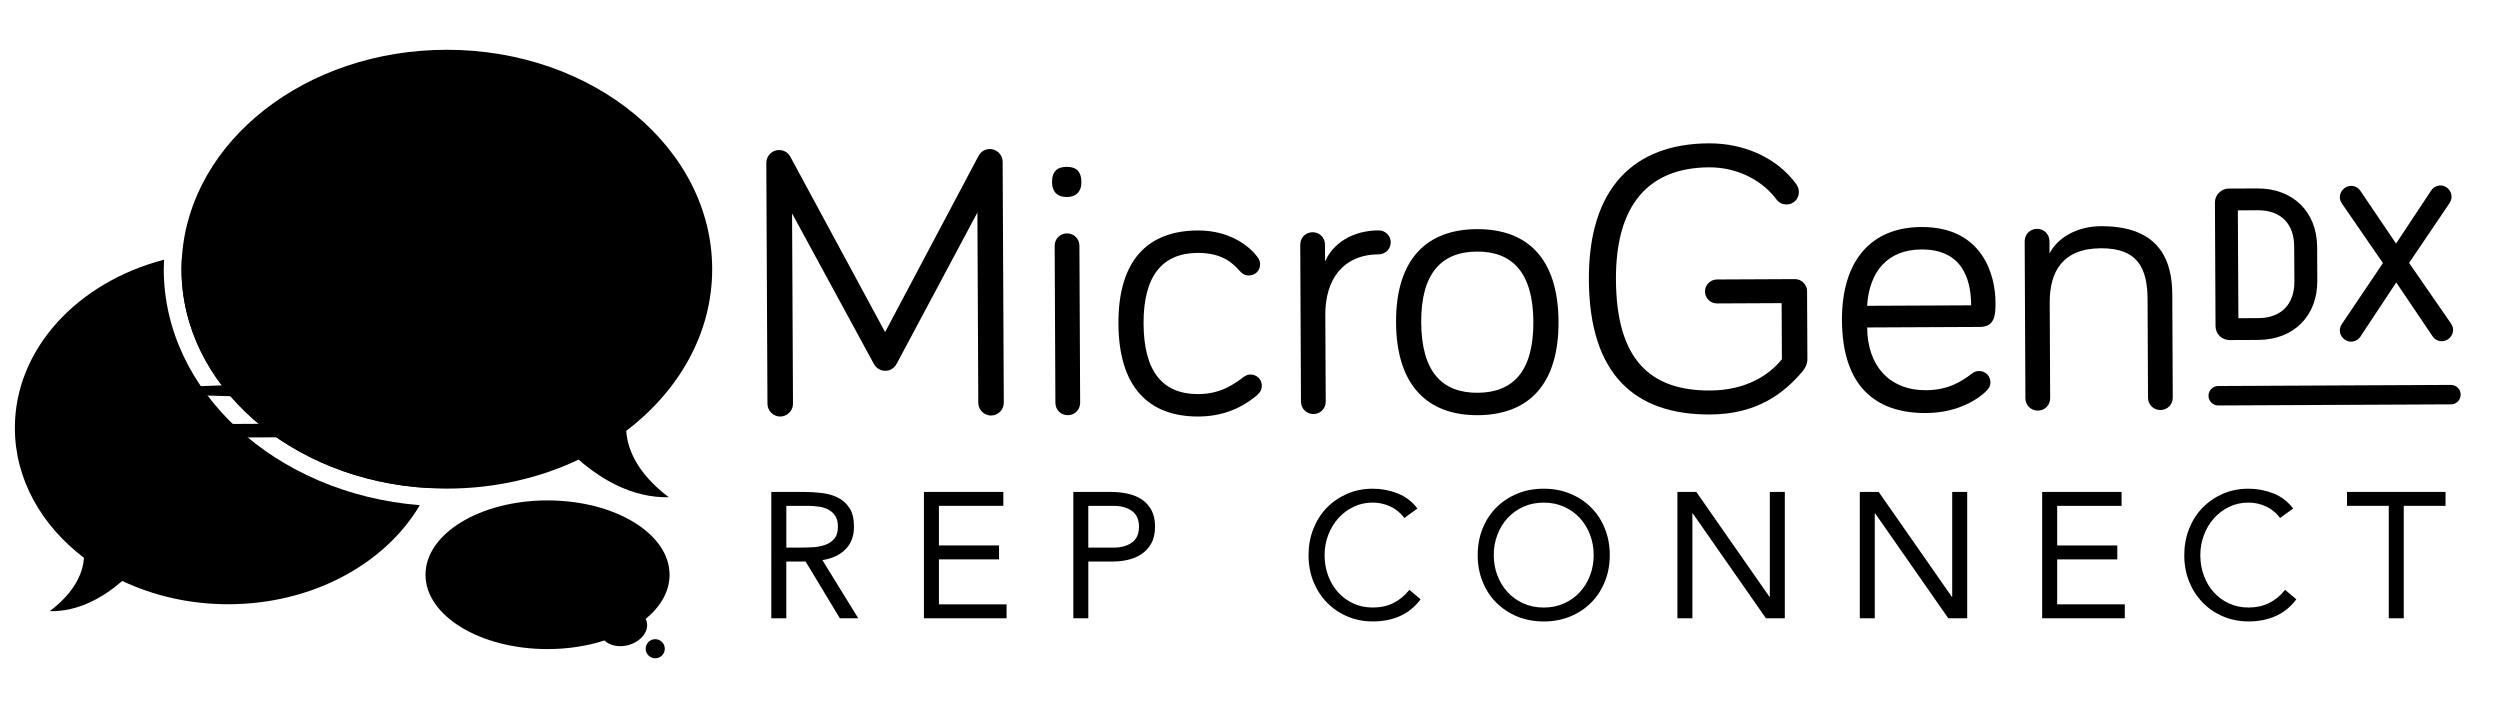 <?xml version="1.0" encoding="utf-8"?>
<!-- Generator: Adobe Illustrator 25.0.0, SVG Export Plug-In . SVG Version: 6.00 Build 0)  -->
<svg version="1.1" id="Layer_1" xmlns="http://www.w3.org/2000/svg" xmlns:xlink="http://www.w3.org/1999/xlink" x="0px" y="0px"
	 viewBox="0 0 792 227.33" style="enable-background:new 0 0 792 227.33;" xml:space="preserve">
<style type="text/css">
	.st0{fill:#142049;}
	.st1{fill:#FFFFFF;}
	.st2{fill:#0296CD;}
	.st3{fill:#6CC071;}
	.st4{fill:#C7C8CA;}
	.st5{fill:#231F20;}
</style>
<g>
	<path className="st0" d="M51.88,85.28c0-0.96,0.03-1.95,0.09-3.01c-27.39,7.13-47.26,28.28-47.26,53.28c0,16.29,8.44,30.95,21.89,41.16
		c-0.28,4.27-2.44,10.55-10.84,16.91c9.21,0.18,17.1-4.47,22.97-9.58c9.89,4.69,21.33,7.38,33.55,7.38
		c26.69,0,49.75-12.8,60.72-31.38C87.31,156.4,51.88,123.97,51.88,85.28z"/>
	<g>
		<path className="st1" d="M72.85,104.31c3.24-0.01,5.87-2.66,5.85-5.91c-0.02-3.24-2.66-5.87-5.91-5.85c-3.25,0.01-5.87,2.66-5.85,5.9
			C66.96,101.71,69.61,104.33,72.85,104.31"/>
		<path className="st1" d="M96.75,131.51c-1.89,0.01-3.5,1.11-4.29,2.7L73,134.31l0.02,4.3l19.46-0.09c0.8,1.58,2.43,2.67,4.32,2.66
			c2.72-0.01,4.91-2.19,4.9-4.86C101.68,133.66,99.47,131.5,96.75,131.51"/>
		<path className="st1" d="M78.65,113.34c0.88,1.99,2.9,3.38,5.25,3.37c3.07-0.01,5.56-2.53,5.55-5.6c-0.01-3.08-2.52-5.56-5.6-5.55
			c-2.34,0.01-4.36,1.42-5.21,3.42l-5.75,0.64l0.02,3.14L78.65,113.34z"/>
		<path className="st1" d="M86.63,125.91c0.87,1.69,2.61,2.84,4.63,2.83c2.93-0.01,5.29-2.35,5.28-5.23c-0.01-2.87-2.4-5.19-5.33-5.18
			c-2.12,0.01-3.94,1.3-4.74,3.13l-13.53,0.51l0.02,3.54L86.63,125.91z"/>
		<path className="st1" d="M84.16,150.52c0.53,1.08,1.63,1.83,2.91,1.82c1.83,0,3.3-1.47,3.29-3.26c-0.01-1.79-1.5-3.23-3.32-3.23
			c-1.28,0.01-2.38,0.76-2.9,1.84l-11.08-0.31l0.01,3.55L84.16,150.52z"/>
		<path className="st1" d="M76.33,163.07c0.45,0.77,1.27,1.3,2.23,1.3c1.44-0.01,2.61-1.17,2.6-2.58c0-1.42-1.19-2.56-2.63-2.56
			c-0.95,0.01-1.78,0.54-2.22,1.32l-3.2-0.32l0.02,3.21L76.33,163.07z"/>
		<path className="st1" d="M73.25,180.36c3.25-0.01,5.87-2.66,5.85-5.91c-0.02-3.24-2.66-5.87-5.91-5.86c-3.25,0.02-5.87,2.66-5.85,5.91
			C67.35,177.76,70,180.38,73.25,180.36"/>
		<path className="st1" d="M73,134.31l-19.47,0.09c-0.82-1.58-2.47-2.67-4.4-2.66c-2.67,0.01-4.82,2.19-4.81,4.86
			c0.01,2.67,2.19,4.82,4.85,4.81c1.92-0.01,3.57-1.12,4.37-2.7l19.47-0.1l-0.01-2.15L73,134.31z"/>
		<path className="st1" d="M67.62,108.65c-1.42,0.01-2.56,1.16-2.56,2.58c0.01,1.42,1.17,2.56,2.58,2.56c0.98-0.01,1.82-0.54,2.27-1.33
			l2.98,0.31l-0.01-3.14l-2.98,0.33C69.45,109.17,68.6,108.64,67.62,108.65"/>
		<path className="st1" d="M59.68,120.57c-1.79,0.01-3.23,1.47-3.23,3.26c0.01,1.79,1.47,3.24,3.26,3.23c1.3-0.01,2.4-0.76,2.94-1.83
			l10.31,0.29l-0.02-3.54l-10.3,0.39C62.09,121.3,60.97,120.56,59.68,120.57"/>
		<path className="st1" d="M54.86,144.05c-2.92,0.02-5.29,2.36-5.28,5.24c0.01,2.87,2.4,5.19,5.33,5.18c2.07-0.01,3.85-1.25,4.67-3.01
			l13.5-0.51l-0.02-3.55l-13.5-0.38C58.71,145.26,56.93,144.03,54.86,144.05"/>
		<path className="st1" d="M62.45,156.3c-3.07,0.01-5.56,2.53-5.55,5.6c0.01,3.08,2.53,5.57,5.6,5.55c2.35-0.01,4.35-1.42,5.21-3.42
			l5.42-0.6l-0.01-3.21l-5.43-0.55C66.82,157.68,64.79,156.29,62.45,156.3"/>
	</g>
	<g>
		<path className="st2" d="M244.36,155.84h10.23c1.92,0,3.83,0.11,5.74,0.34s3.61,0.72,5.12,1.47c1.51,0.75,2.73,1.86,3.68,3.31
			c0.94,1.45,1.41,3.42,1.41,5.91c0,2.94-0.89,5.31-2.66,7.12c-1.77,1.81-4.22,2.96-7.35,3.45l11.36,18.43h-5.82l-10.86-17.98h-6.11
			v17.98h-4.75V155.84z M249.11,173.48h4.24c1.32,0,2.69-0.04,4.1-0.11c1.41-0.07,2.71-0.32,3.9-0.73c1.19-0.41,2.17-1.06,2.94-1.95
			c0.77-0.89,1.16-2.16,1.16-3.82c0-1.43-0.28-2.58-0.85-3.45c-0.57-0.87-1.31-1.54-2.23-2.01c-0.92-0.47-1.96-0.78-3.11-0.93
			c-1.15-0.15-2.31-0.23-3.48-0.23h-6.67V173.48z"/>
		<path className="st2" d="M292.7,155.84h25.16v4.41h-20.41v12.55h19.05v4.41h-19.05v14.25h21.43v4.41H292.7V155.84z"/>
		<path className="st2" d="M340.02,155.84h11.87c1.85,0,3.61,0.18,5.29,0.54c1.68,0.36,3.17,0.96,4.47,1.81
			c1.3,0.85,2.34,1.98,3.11,3.39c0.77,1.41,1.16,3.16,1.16,5.23c0,2.19-0.42,4-1.24,5.43c-0.83,1.43-1.89,2.56-3.19,3.39
			c-1.3,0.83-2.72,1.41-4.27,1.75c-1.55,0.34-3.02,0.51-4.41,0.51h-8.03v17.98h-4.75V155.84z M344.77,173.48h8.03
			c2.37,0,4.31-0.54,5.8-1.61c1.49-1.07,2.23-2.74,2.23-5c0-2.26-0.75-3.93-2.23-5c-1.49-1.07-3.42-1.61-5.8-1.61h-8.03V173.48z"/>
		<path className="st2" d="M444.9,164.09c-1.21-1.62-2.7-2.84-4.47-3.65c-1.77-0.81-3.62-1.22-5.54-1.22c-2.22,0-4.27,0.45-6.13,1.36
			c-1.87,0.9-3.48,2.12-4.83,3.65c-1.36,1.53-2.41,3.3-3.17,5.31c-0.75,2.02-1.13,4.12-1.13,6.3c0,2.34,0.38,4.51,1.13,6.53
			c0.75,2.02,1.8,3.77,3.14,5.26c1.34,1.49,2.94,2.67,4.81,3.53c1.87,0.87,3.93,1.3,6.19,1.3c2.45,0,4.64-0.48,6.56-1.44
			c1.92-0.96,3.6-2.35,5.03-4.16l3.56,3c-1.81,2.41-3.99,4.18-6.53,5.31c-2.54,1.13-5.42,1.7-8.62,1.7c-2.86,0-5.54-0.53-8.03-1.58
			c-2.49-1.05-4.65-2.52-6.47-4.38s-3.26-4.08-4.3-6.64c-1.04-2.56-1.55-5.37-1.55-8.42c0-2.94,0.5-5.69,1.5-8.25
			c1-2.56,2.4-4.79,4.21-6.67c1.81-1.88,3.96-3.37,6.45-4.47c2.49-1.09,5.22-1.64,8.2-1.64c2.71,0,5.32,0.49,7.83,1.47
			c2.51,0.98,4.61,2.58,6.3,4.81L444.9,164.09z"/>
		<path className="st2" d="M489.05,196.88c-3.05,0-5.85-0.53-8.4-1.58s-4.75-2.52-6.62-4.38c-1.87-1.87-3.32-4.09-4.35-6.67
			c-1.04-2.58-1.55-5.38-1.55-8.4c0-3.02,0.52-5.81,1.55-8.4c1.04-2.58,2.49-4.81,4.35-6.67c1.87-1.87,4.07-3.33,6.62-4.38
			c2.54-1.05,5.34-1.58,8.4-1.58c3.05,0,5.85,0.53,8.4,1.58c2.54,1.06,4.75,2.52,6.62,4.38c1.87,1.87,3.32,4.09,4.35,6.67
			c1.04,2.58,1.56,5.38,1.56,8.4c0,3.02-0.52,5.81-1.56,8.4c-1.04,2.58-2.49,4.81-4.35,6.67c-1.87,1.87-4.07,3.33-6.62,4.38
			S492.11,196.88,489.05,196.88z M489.05,192.47c2.34,0,4.48-0.43,6.42-1.3c1.94-0.87,3.61-2.05,5-3.56
			c1.39-1.51,2.48-3.27,3.25-5.29c0.77-2.02,1.16-4.17,1.16-6.47c0-2.3-0.39-4.46-1.16-6.47c-0.77-2.02-1.86-3.78-3.25-5.29
			c-1.39-1.51-3.06-2.69-5-3.56c-1.94-0.87-4.08-1.3-6.42-1.3s-4.48,0.43-6.42,1.3c-1.94,0.87-3.61,2.05-5,3.56
			c-1.39,1.51-2.48,3.27-3.25,5.29c-0.77,2.02-1.16,4.18-1.16,6.47c0,2.3,0.39,4.46,1.16,6.47c0.77,2.02,1.86,3.78,3.25,5.29
			c1.39,1.51,3.06,2.7,5,3.56C484.58,192.04,486.71,192.47,489.05,192.47z"/>
		<path className="st2" d="M531.4,155.84h5.99l23.18,33.24h0.11v-33.24h4.75v40.03h-5.99l-23.18-33.24h-0.11v33.24h-4.75V155.84z"/>
		<path className="st2" d="M589.18,155.84h5.99l23.18,33.24h0.11v-33.24h4.75v40.03h-5.99l-23.18-33.24h-0.11v33.24h-4.75V155.84z"/>
		<path className="st2" d="M646.96,155.84h25.16v4.41h-20.41v12.55h19.05v4.41h-19.05v14.25h21.43v4.41h-26.18V155.84z"/>
		<path className="st2" d="M722.33,164.09c-1.21-1.62-2.7-2.84-4.47-3.65c-1.77-0.81-3.62-1.22-5.54-1.22c-2.22,0-4.27,0.45-6.13,1.36
			c-1.87,0.9-3.48,2.12-4.83,3.65c-1.36,1.53-2.41,3.3-3.17,5.31c-0.75,2.02-1.13,4.12-1.13,6.3c0,2.34,0.38,4.51,1.13,6.53
			c0.75,2.02,1.8,3.77,3.14,5.26c1.34,1.49,2.94,2.67,4.81,3.53c1.87,0.87,3.93,1.3,6.19,1.3c2.45,0,4.64-0.48,6.56-1.44
			c1.92-0.96,3.6-2.35,5.03-4.16l3.56,3c-1.81,2.41-3.99,4.18-6.53,5.31c-2.54,1.13-5.42,1.7-8.62,1.7c-2.86,0-5.54-0.53-8.03-1.58
			c-2.49-1.05-4.65-2.52-6.47-4.38s-3.26-4.08-4.3-6.64c-1.04-2.56-1.55-5.37-1.55-8.42c0-2.94,0.5-5.69,1.5-8.25
			c1-2.56,2.4-4.79,4.21-6.67c1.81-1.88,3.96-3.37,6.45-4.47c2.49-1.09,5.22-1.64,8.2-1.64c2.71,0,5.32,0.49,7.83,1.47
			c2.51,0.98,4.61,2.58,6.3,4.81L722.33,164.09z"/>
		<path className="st2" d="M774.74,160.25h-13.23v35.62h-4.75v-35.62h-13.23v-4.41h31.21V160.25z"/>
	</g>
	<g>
		<path className="st3" d="M72.27,79.68c-5.01,0-9.89,0.46-14.59,1.32c-0.1,1.42-0.17,2.84-0.17,4.28c0,36.78,34.55,66.87,78.28,69.33
			c2.61-5.95,4.04-12.37,4.04-19.06C139.82,104.7,109.58,79.68,72.27,79.68z"/>
	</g>
	<path className="st2" d="M198.39,136.49c16.74-12.71,27.23-30.94,27.23-51.21c0-38.39-37.64-69.51-84.06-69.51
		c-44.69,0-81.21,28.84-83.89,65.23c-0.1,1.42-0.17,2.84-0.17,4.28c0,36.78,34.55,66.87,78.28,69.33c1.91,0.11,3.84,0.18,5.78,0.18
		c15.2,0,29.44-3.35,41.74-9.18c7.3,6.35,17.12,12.15,28.58,11.92C201.42,149.62,198.74,141.81,198.39,136.49z"/>
	<g>
		<path className="st4" d="M204.87,196.93c-0.08-0.3-0.19-0.57-0.33-0.84c4.76-3.92,7.58-8.76,7.58-14.01
			c0-13.01-17.31-23.55-38.66-23.55s-38.66,10.54-38.66,23.55c0,13.01,17.31,23.55,38.66,23.55c6.51,0,12.65-0.99,18.03-2.72
			c1.66,1.6,4.54,2.25,7.5,1.48C203.04,203.32,205.67,199.98,204.87,196.93z M207.58,202.49c-1.67,0-3.03,1.36-3.03,3.03
			s1.36,3.03,3.03,3.03c1.67,0,3.03-1.36,3.03-3.03S209.25,202.49,207.58,202.49z"/>
		<g>
			<path className="st1" d="M161.27,189.42c0-1.23,0.83-2.09,1.99-2.09c1.16,0,1.96,0.86,1.96,2.09c0,1.2-0.76,2.09-1.99,2.09
				C162.07,191.51,161.27,190.62,161.27,189.42z"/>
			<path className="st1" d="M171.47,189.42c0-1.23,0.83-2.09,1.99-2.09c1.16,0,1.96,0.86,1.96,2.09c0,1.2-0.76,2.09-1.99,2.09
				C172.27,191.51,171.47,190.62,171.47,189.42z"/>
			<path className="st1" d="M181.67,189.42c0-1.23,0.83-2.09,1.99-2.09c1.16,0,1.96,0.86,1.96,2.09c0,1.2-0.76,2.09-1.99,2.09
				C182.47,191.51,181.67,190.62,181.67,189.42z"/>
		</g>
	</g>
	<path className="st5" d="M276.77,115.16l-25.84-47.55l0.29,60.29c0.01,2.21-1.82,4.05-4.03,4.06c-2.21,0.01-4.05-1.82-4.06-4.03
		l-0.36-76.34c-0.01-2.21,1.81-4.05,4.03-4.06c1.84-0.01,3.07,1.09,3.68,2.31l29.92,55.37l29.51-55.65
		c0.48-0.86,1.46-2.33,3.67-2.35c2.2-0.01,4.05,1.82,4.06,4.03l0.36,76.34c0.01,2.21-1.81,4.05-4.02,4.06
		c-2.2,0.01-4.05-1.82-4.06-4.03l-0.28-60.28l-25.51,47.79c-0.85,1.6-2.19,2.34-3.66,2.35
		C279.23,117.48,277.63,116.87,276.77,115.16"/>
	<path className="st5" d="M333.28,57.79c-0.02-3.55,1.69-4.91,4.63-4.93c2.94-0.02,4.66,1.33,4.68,4.88c0.02,2.94-1.7,4.67-4.64,4.68
		C335.01,62.44,333.29,60.73,333.28,57.79 M342.19,127.59c0.01,2.21-1.7,3.93-3.9,3.94c-2.21,0.01-3.93-1.69-3.94-3.9l-0.23-49.75
		c-0.01-2.21,1.7-3.93,3.9-3.94c2.21-0.01,3.93,1.7,3.94,3.9L342.19,127.59z"/>
	<path className="st5" d="M379.42,73.01c10.91-0.05,16.94,5.68,18.91,8.36c0.62,0.85,0.87,1.47,0.87,2.33c0.01,2.08-1.58,3.56-3.54,3.57
		c-1.22,0.01-2.08-0.48-2.94-1.45c-1.85-2.08-5.18-5.74-13.26-5.7c-11.27,0.05-17.24,7.31-17.18,22.39
		c0.08,15.32,6.11,22.39,17.39,22.34c7.1-0.03,11.38-3.24,14.19-5.34c0.85-0.62,1.47-0.87,2.32-0.87c1.96-0.01,3.56,1.58,3.57,3.54
		c0.01,1.1-0.36,1.96-1.58,3.07c-2.69,2.21-8.54,6.66-18.47,6.7c-15.81,0.07-25.29-9.31-25.38-29.41
		C354.22,82.44,363.62,73.09,379.42,73.01"/>
	<path className="st5" d="M419.78,82.86c2.43-5.65,8.53-9.84,16.99-9.88c2.09-0.01,3.81,1.7,3.81,3.78c0.01,2.08-1.7,3.8-3.78,3.81
		c-11.27,0.05-17,7.93-16.94,19.2l0.13,27.45c0.01,2.2-1.69,3.93-3.9,3.94c-2.2,0.01-3.92-1.7-3.94-3.9l-0.23-49.75
		c-0.01-2.21,1.69-3.93,3.9-3.94c2.21-0.01,3.93,1.7,3.94,3.9L419.78,82.86z"/>
	<path className="st5" d="M493.74,101.88c0.1,20.1-9.66,29.58-25.59,29.65c-15.81,0.07-25.78-9.31-25.88-29.41
		c-0.09-20.09,9.79-29.46,25.6-29.53C483.8,72.52,493.64,81.78,493.74,101.88 M485.77,101.91c-0.08-15.44-6.6-22.27-17.87-22.21
		c-11.27,0.05-17.74,6.94-17.66,22.38c0.07,15.69,6.6,22.4,17.87,22.35C479.38,124.37,485.85,117.6,485.77,101.91"/>
	<path className="st5" d="M564.5,113.8l-0.08-17.77l-20.46,0.1c-2.09,0.02-3.81-1.7-3.82-3.78c-0.02-2.08,1.7-3.8,3.78-3.81l24.75-0.12
		c1.96-0.01,3.81,1.7,3.81,3.78l0.1,21.45c0.01,1.46-0.48,2.7-1.58,4.05c-5.85,6.89-14.39,13.55-29.22,13.61
		c-23.77,0.12-38.29-12.56-38.43-42.71c-0.13-29.04,14.25-43.08,38.03-43.19c11.64-0.05,21.83,4.92,27.63,12.86
		c0.62,0.86,0.87,1.71,0.87,2.57c0.01,2.21-1.7,3.93-3.9,3.94c-1.1,0-2.2-0.35-3.19-1.58c-4.2-5.74-12.06-10.24-21.37-10.19
		c-18.87,0.1-29.6,11.54-29.49,35.55c0.12,25.49,10.96,35.24,29.82,35.15C553.15,123.65,560.48,118.84,564.5,113.8"/>
	<path className="st5" d="M608.65,71.92c19.61-0.09,23.48,15.45,23.52,23.79c0.02,3.55,0.03,7.84-4.87,7.86l-35.78,0.17
		c0.06,12.12,7.08,19.93,18.6,19.88c7.11-0.03,11.26-2.75,14.67-5.33c0.74-0.5,1.23-0.74,2.21-0.75c1.96-0.01,3.56,1.58,3.56,3.54
		c0.01,1.35-0.6,2.08-1.33,2.82c-1.83,1.85-8.18,6.9-19.09,6.95c-16.29,0.08-26.51-8.81-26.61-29.41
		C583.47,82.59,592.73,72,608.65,71.92 M608.69,79.03c-10.66,0.05-16.5,6.94-17.19,17.85l32.96-0.15
		C624.42,87.9,621.31,78.97,608.69,79.03"/>
	<path className="st5" d="M688.18,93.24l0.15,32.72c0.01,2.21-1.7,3.93-3.9,3.94c-2.2,0.01-3.93-1.69-3.94-3.9l-0.14-31.12
		c-0.05-9.68-2.9-16.28-14.79-16.23c-12.13,0.06-16.26,7.43-16.21,17.23l0.14,30.27c0.01,2.21-1.7,3.93-3.9,3.93
		c-2.2,0.01-3.93-1.69-3.94-3.9l-0.23-49.74c-0.01-2.21,1.7-3.93,3.9-3.94c2.21-0.02,3.93,1.69,3.95,3.9l0.02,3.92
		c2.3-4.66,8.29-8.62,16.25-8.66C684.41,71.57,688.13,82.82,688.18,93.24"/>
	<path className="st5" d="M773.59,108.1c-1.16,0-2.25-0.53-2.95-1.56l-11.51-17.06l-11.36,17.17c-0.68,1.04-1.83,1.58-2.93,1.59
		c-1.86,0.01-3.57-1.56-3.58-3.54c0-0.69,0.2-1.38,0.61-2l13.05-19.36l-13.03-18.9c-0.42-0.62-0.62-1.3-0.62-1.98
		c-0.02-1.85,1.56-3.57,3.54-3.58c1.17,0,2.26,0.54,2.95,1.56l11.31,16.72l11.14-16.83c0.68-1.02,1.85-1.58,2.94-1.58
		c1.85-0.01,3.5,1.62,3.51,3.54c0,0.69-0.21,1.37-0.61,2L763.2,83.3l13.31,19.24c0.4,0.61,0.62,1.3,0.63,1.99
		C777.15,106.37,775.57,108.09,773.59,108.1"/>
	<path className="st5" d="M715.15,59.7l-9.04,0.04c-2.46,0.01-4.43,2-4.42,4.4l0.19,39.23c0.01,2.4,1.99,4.38,4.46,4.36l9.04-0.04
		c11.23-0.05,18.79-7.56,18.74-18.71l-0.05-10.75C734.01,67.07,726.38,59.65,715.15,59.7 M726.86,89.16
		c0.03,7.18-4.11,11.59-11.44,11.62l-6.3,0.03l-0.17-34.17l6.3-0.03c7.33-0.03,11.52,4.26,11.55,11.51L726.86,89.16z"/>
	<path className="st2" d="M776.45,121.94l-73.74,0.35c-1.7,0.01-3.06,1.39-3.06,3.09c0.01,1.7,1.39,3.08,3.09,3.07l73.74-0.35
		c1.7-0.01,3.06-1.39,3.06-3.1C779.53,123.3,778.15,121.93,776.45,121.94"/>
	<g>
		<path className="st1" d="M143.01,44.59c4.12-0.02,7.44-3.37,7.42-7.49c-0.02-4.12-3.38-7.45-7.49-7.42c-4.12,0.02-7.44,3.37-7.42,7.49
			C135.53,41.28,138.89,44.61,143.01,44.59"/>
		<path className="st1" d="M173.32,79.09c-2.39,0.01-4.44,1.41-5.44,3.42l-24.68,0.13l0.03,5.45l24.68-0.11c1.02,2,3.08,3.38,5.48,3.37
			c3.44-0.01,6.23-2.78,6.22-6.16C179.58,81.81,176.77,79.07,173.32,79.09"/>
		<path className="st1" d="M150.35,56.05c1.11,2.53,3.68,4.28,6.65,4.27c3.9-0.02,7.05-3.2,7.03-7.11c-0.01-3.9-3.2-7.06-7.1-7.04
			c-2.97,0.02-5.53,1.8-6.61,4.34l-7.29,0.81l0.02,3.98L150.35,56.05z"/>
		<path className="st1" d="M160.48,71.98c1.1,2.14,3.31,3.6,5.87,3.59c3.71-0.01,6.71-2.99,6.7-6.63c-0.02-3.64-3.05-6.59-6.76-6.57
			c-2.69,0.01-5,1.65-6.01,3.97l-17.16,0.65l0.03,4.5L160.48,71.98z"/>
		<path className="st1" d="M157.35,103.2c0.68,1.36,2.07,2.32,3.69,2.3c2.32,0,4.19-1.86,4.17-4.13c-0.01-2.27-1.9-4.1-4.21-4.09
			c-1.62,0.01-3.02,0.97-3.68,2.34l-14.06-0.39l0.02,4.5L157.35,103.2z"/>
		<path className="st1" d="M147.42,119.12c0.57,0.98,1.61,1.65,2.83,1.65c1.83-0.01,3.31-1.48,3.3-3.28c0-1.8-1.5-3.25-3.34-3.24
			c-1.21,0.01-2.25,0.68-2.81,1.67l-4.06-0.41l0.02,4.07L147.42,119.12z"/>
		<path className="st1" d="M143.51,141.06c4.12-0.02,7.44-3.38,7.42-7.49c-0.02-4.12-3.38-7.45-7.49-7.43
			c-4.12,0.02-7.44,3.38-7.42,7.49C136.03,137.75,139.39,141.07,143.51,141.06"/>
		<path className="st1" d="M143.19,82.64l-24.7,0.11c-1.04-2.01-3.14-3.39-5.58-3.38c-3.38,0.02-6.12,2.78-6.1,6.16
			c0.01,3.38,2.77,6.12,6.16,6.1c2.44-0.01,4.53-1.42,5.55-3.43l24.7-0.12l-0.01-2.72L143.19,82.64z"/>
		<path className="st1" d="M136.38,50.09c-1.8,0.01-3.25,1.48-3.24,3.27c0.01,1.79,1.48,3.25,3.27,3.25c1.24-0.01,2.31-0.69,2.87-1.69
			l3.78,0.39l-0.02-3.98l-3.78,0.42C138.69,50.76,137.61,50.08,136.38,50.09"/>
		<path className="st1" d="M126.3,65.21c-2.27,0.01-4.1,1.87-4.09,4.13c0.01,2.27,1.87,4.11,4.13,4.1c1.65-0.01,3.05-0.96,3.73-2.32
			l13.07,0.37l-0.02-4.5l-13.06,0.49C129.35,66.14,127.94,65.2,126.3,65.21"/>
		<path className="st1" d="M120.18,94.99c-3.71,0.02-6.71,2.99-6.7,6.64c0.02,3.64,3.05,6.59,6.76,6.57c2.62-0.01,4.88-1.58,5.92-3.82
			l17.12-0.65l-0.02-4.5l-17.13-0.48C125.07,96.52,122.81,94.97,120.18,94.99"/>
		<path className="st1" d="M129.81,110.53c-3.9,0.02-7.06,3.21-7.04,7.1c0.02,3.9,3.21,7.07,7.11,7.04c2.98-0.01,5.52-1.8,6.61-4.34
			l6.88-0.77l-0.02-4.07l-6.88-0.7C135.35,112.28,132.79,110.52,129.81,110.53"/>
	</g>
</g>
</svg>
